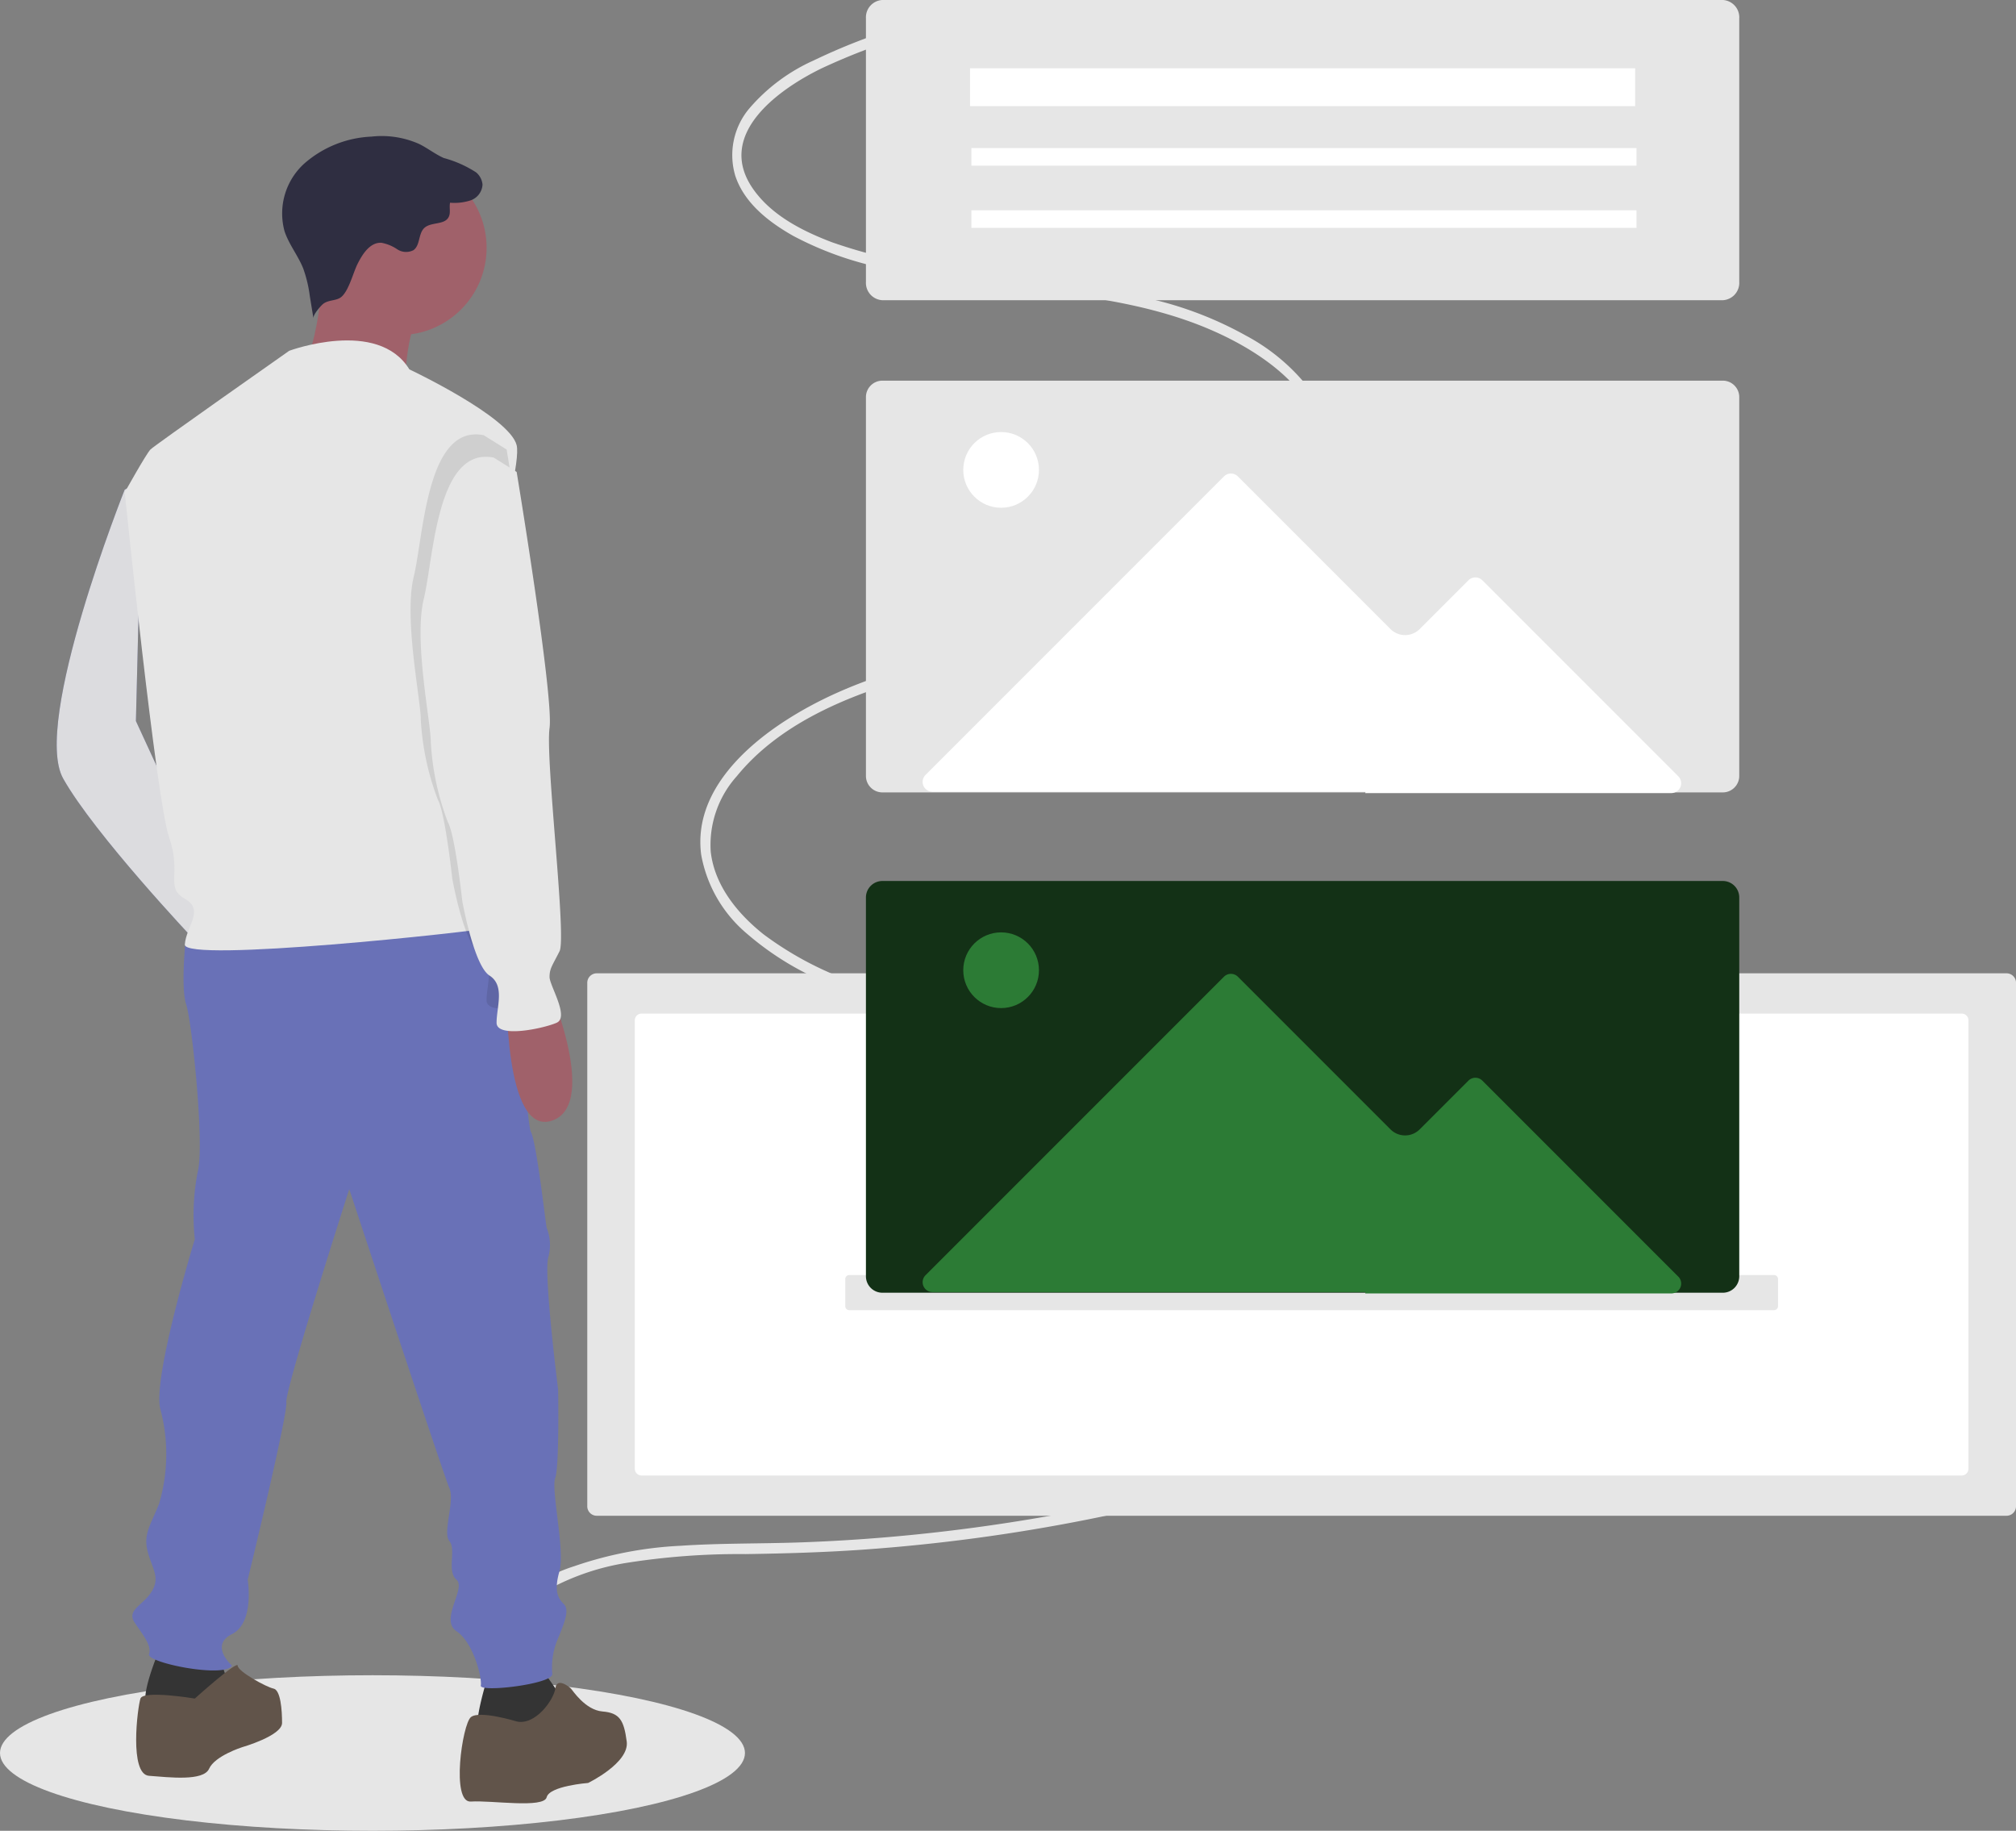 <svg xmlns="http://www.w3.org/2000/svg" width="170.235" height="154.556" viewBox="0 0 170.235 154.556">
  <rect x="0" y="0" width="170.235" height="154.556" fill="#808080" stroke="none"/>
  <defs>
    <style>
      .cls-1, .cls-6 {
        fill: #e6e6e6;
      }

      .cls-2 {
        fill: #fff;
      }

      .cls-3 {
        fill: #133116;
      }

      .cls-4 {
        fill: #2c7b35;
      }

      .cls-5 {
        fill: #575a89;
      }

      .cls-6 {
        opacity: 0.93;
      }

      .cls-7 {
        fill: #343434;
      }

      .cls-8 {
        fill: #6971b7;
      }

      .cls-9 {
        fill: #61544a;
      }

      .cls-10 {
        fill: #a0616a;
      }

      .cls-11 {
        fill: #2f2e41;
      }

      .cls-12 {
        opacity: 0.1;
      }
    </style>
  </defs>
  <g id="undraw_build_wireframe_u9m2" transform="translate(0)">
    <ellipse id="Ellipse_10" data-name="Ellipse 10" class="cls-1" cx="31.453" cy="6.566" rx="31.453" ry="6.566" transform="translate(0 141.424)"/>
    <path id="Path_75" data-name="Path 75" class="cls-1" d="M414.024,267.154c-3.759-.318-8.658-3.095-8.336-7.866a7.291,7.291,0,0,1,3.514-5.32,20.554,20.554,0,0,1,8.136-3.1,60.849,60.849,0,0,1,9.914-.718c3.272-.05,6.539-.141,9.8-.368a151.946,151.946,0,0,0,19.143-2.567,150.786,150.786,0,0,0,18.305-4.854q4.462-1.491,8.828-3.276a72.111,72.111,0,0,0,8.015-3.707c3.395-1.9,8.853-5.454,7.686-10.5-.619-2.677-2.85-4.579-5.008-5.823a36.124,36.124,0,0,0-8.343-3.137c-13.191-3.734-26.4-7.4-39.6-11.1-3.081-.863-6.176-1.691-9.2-2.782a28.246,28.246,0,0,1-8.108-4.2c-2.121-1.684-4.133-4.057-4.468-6.969a8.678,8.678,0,0,1,2.2-6.387c3.522-4.328,9.021-6.634,14.07-8.135,6.273-1.865,12.774-2.74,19.055-4.571,5.072-1.479,10.4-3.73,14.135-7.819a10.836,10.836,0,0,0,2.928-5.728,8.708,8.708,0,0,0-1.589-6.111,16.771,16.771,0,0,0-5.617-4.837,30.6,30.6,0,0,0-7.942-3.068c-5.989-1.463-12.126-1.816-18.183-2.741a42.818,42.818,0,0,1-8.829-2.069c-2.413-.919-5.084-2.235-6.666-4.517-3.264-4.708,2.482-8.555,5.815-10.168a53.567,53.567,0,0,1,7.066-2.709c.513-.164.173-1-.338-.835A51.444,51.444,0,0,0,433,124.053a15.451,15.451,0,0,0-5.479,4.1,6.117,6.117,0,0,0-1.155,5.615c.766,2.367,2.921,3.979,4.89,5.092a28.125,28.125,0,0,0,8.315,2.86c3.012.615,6.054,1,9.094,1.37,6.074.74,12.389,1.277,18.126,3.823,4.014,1.782,9.626,5.381,9.111,10.853a10.171,10.171,0,0,1-3.249,6.093,24.873,24.873,0,0,1-6.679,4.559c-11.209,5.48-24.5,4.445-35.219,11.278-3.644,2.323-7.923,6.234-7.264,11.387a11.315,11.315,0,0,0,3.846,6.674,24.727,24.727,0,0,0,7.7,4.532,87.455,87.455,0,0,0,8.847,2.839q4.966,1.4,9.933,2.785l20.1,5.634,9.986,2.8a47.4,47.4,0,0,1,9.027,3.12c2.346,1.205,5.21,3.315,5.4,6.391.154,2.443-1.56,4.452-3.185,5.861a30.157,30.157,0,0,1-7.033,4.314c-2.849,1.34-5.768,2.526-8.7,3.635a146.61,146.61,0,0,1-18.531,5.619,152.4,152.4,0,0,1-19.165,3.2q-4.891.5-9.809.674c-3.38.12-6.77.06-10.145.286a32.215,32.215,0,0,0-8.989,1.726,14.06,14.06,0,0,0-6.537,4.386,6.812,6.812,0,0,0-1.264,5.4,8.4,8.4,0,0,0,2.984,4.779,10.825,10.825,0,0,0,5.968,2.319c.537.045.643-.849.1-.9Z" transform="translate(-364.285 -118.953)"/>
    <path id="Path_90" data-name="Path 90" class="cls-1" d="M445.194,471.417a.8.8,0,0,0-.8.8v44.192a.8.8,0,0,0,.8.8H564.24a.8.8,0,0,0,.8-.8V472.216a.8.8,0,0,0-.8-.8Z" transform="translate(-394.804 -389.249)"/>
    <path id="Path_91" data-name="Path 91" class="cls-2" d="M462.55,486.3a.571.571,0,0,0-.571.571v37.853a.571.571,0,0,0,.571.571H574.023a.571.571,0,0,0,.571-.571V486.87a.571.571,0,0,0-.571-.571Z" transform="translate(-408.374 -400.733)"/>
    <path id="Path_92" data-name="Path 92" class="cls-1" d="M548.826,252.276a1.392,1.392,0,0,0-1.37,1.409v31.942a1.392,1.392,0,0,0,1.37,1.409h71.005a1.391,1.391,0,0,0,1.37-1.409V253.685a1.391,1.391,0,0,0-1.37-1.409Z" transform="translate(-474.335 -220.141)"/>
    <path id="Path_93" data-name="Path 93" class="cls-1" d="M548.826,111.526a1.468,1.468,0,0,0-1.37,1.546v22.251a1.468,1.468,0,0,0,1.37,1.546h71.005a1.468,1.468,0,0,0,1.37-1.546V113.072a1.468,1.468,0,0,0-1.37-1.546Z" transform="translate(-474.335 -111.526)"/>
    <rect id="Rectangle_12" data-name="Rectangle 12" class="cls-2" width="56.165" height="3.196" transform="translate(81.911 5.765)"/>
    <rect id="Rectangle_13" data-name="Rectangle 13" class="cls-2" width="56.165" height="1.484" transform="translate(82.025 12.5)"/>
    <rect id="Rectangle_14" data-name="Rectangle 14" class="cls-2" width="56.165" height="1.484" transform="translate(82.025 17.751)"/>
    <path id="Path_94" data-name="Path 94" class="cls-2" d="M605.808,313.593h25.848a.832.832,0,0,0,.588-1.42L615.7,295.63a.833.833,0,0,0-1.177,0l-4.114,4.114a1.745,1.745,0,0,1-2.468,0l-12.885-12.885a.833.833,0,0,0-1.177,0l-25.2,25.2a.832.832,0,0,0,.588,1.42h36.571Z" transform="translate(-490.526 -246.64)"/>
    <circle id="Ellipse_12" data-name="Ellipse 12" class="cls-2" cx="3.196" cy="3.196" r="3.196" transform="translate(81.34 36.473)"/>
    <path id="Path_95" data-name="Path 95" class="cls-1" d="M540.152,582.974a.343.343,0,0,0-.342.342V585.6a.343.343,0,0,0,.342.342h78.083a.343.343,0,0,0,.343-.342v-2.283a.343.343,0,0,0-.343-.342Z" transform="translate(-468.435 -475.336)"/>
    <path id="Path_96" data-name="Path 96" class="cls-3" d="M548.826,437.276a1.392,1.392,0,0,0-1.37,1.409v31.942a1.392,1.392,0,0,0,1.37,1.409h71.005a1.391,1.391,0,0,0,1.37-1.409V438.685a1.391,1.391,0,0,0-1.37-1.409Z" transform="translate(-474.335 -362.903)"/>
    <path id="Path_97" data-name="Path 97" class="cls-4" d="M605.808,498.593h25.848a.832.832,0,0,0,.588-1.42L615.7,480.63a.833.833,0,0,0-1.177,0l-4.114,4.113a1.745,1.745,0,0,1-2.468,0l-12.885-12.885a.833.833,0,0,0-1.177,0l-25.2,25.2a.832.832,0,0,0,.588,1.42h36.571Z" transform="translate(-490.526 -389.402)"/>
    <circle id="Ellipse_13" data-name="Ellipse 13" class="cls-4" cx="3.196" cy="3.196" r="3.196" transform="translate(81.34 78.711)"/>
    <g id="undraw_bear_market_ania" transform="translate(4.789 11.497)">
      <path id="Path_100" data-name="Path 100" class="cls-5" d="M951.72,286.6l-1.449.725s-7.851,19.688-5.194,24.4,10.991,13.528,10.991,13.528l1.57-4.469-6.422-13.922Z" transform="translate(-944.528 -257.489)"/>
      <path id="Path_101" data-name="Path 101" class="cls-6" d="M951.72,286.6l-1.449.725s-7.851,19.688-5.194,24.4,10.991,13.528,10.991,13.528l1.57-4.469-6.422-13.922Z" transform="translate(-944.528 -257.489)"/>
      <path id="Path_102" data-name="Path 102" class="cls-7" d="M939.418,679.465s-2.053,4.711-.966,5.073a12.339,12.339,0,0,0,3.744.362c1.329,0,2.9-.483,3.14-.966s-.966-3.624-.966-3.624Z" transform="translate(-930.656 -551.918)"/>
      <path id="Path_103" data-name="Path 103" class="cls-7" d="M827.63,686.577s-1.329,4.227-.725,4.469,2.536,1.329,3.623.966a12.5,12.5,0,0,0,3.14-1.57c.362-.362,0-2.295,0-2.295l-1.691-2.416Z" transform="translate(-791.208 -556.615)"/>
      <path id="Path_104" data-name="Path 104" class="cls-8" d="M831.287,433.547l-1.731.6s-.443,4.107.04,5.556,1.57,11.958.966,14.132a19.4,19.4,0,0,0-.242,5.677s-3.624,11.837-2.9,14.373a14.723,14.723,0,0,1-.121,7.972c-.725,1.812-1.329,2.536-.966,3.986s1.087,2.174.362,3.382-2.174,1.57-1.449,2.657,1.449,1.932,1.208,2.657,6.4,2.053,7.005.966c0,0-1.933-1.691,0-2.657s1.329-4.59,1.329-4.59,3.382-13.89,3.261-14.977,5.314-18,5.314-18,7.972,24.157,8.455,25.244-.6,3.744,0,4.469-.242,2.536.6,3.261-1.449,3.382,0,4.348,2.174,3.986,2.053,4.59,6.039-.121,6.039-.966a6.143,6.143,0,0,1,.483-3.02c.6-1.449.966-2.416.483-2.9s-.845-1.087-.362-2.778-.725-6.885-.362-7.851S861,472.2,861,472.2s-1.208-9.542-.845-11.112a3.866,3.866,0,0,0-.121-2.536c-.121-.6-.845-7.126-1.328-8.093s-1.087-17.514-3.865-18.359S831.287,433.547,831.287,433.547Z" transform="translate(-818.66 -366.393)"/>
      <path id="Path_105" data-name="Path 105" class="cls-9" d="M925.86,688.364s-4.348-.725-4.59,0-.966,6.4.725,6.522,4.59.483,5.073-.6,2.778-1.812,2.778-1.812,3.382-.966,3.382-2.053-.121-2.778-.725-2.9-3.02-1.449-3.02-1.933S925.86,688.364,925.86,688.364Z" transform="translate(-914.199 -556.469)"/>
      <path id="Path_106" data-name="Path 106" class="cls-9" d="M809.491,694.789s-3.14-.966-3.865-.362-1.691,7.247,0,7.126,6.16.6,6.4-.362,3.5-1.208,3.5-1.208,3.5-1.691,3.261-3.5-.6-2.416-2.053-2.536-2.536-1.812-2.657-1.933-1.186-1-1.318-.019S811.062,695.152,809.491,694.789Z" transform="translate(-770.654 -560.962)"/>
      <circle id="Ellipse_14" data-name="Ellipse 14" class="cls-10" cx="7.368" cy="7.368" r="7.368" transform="translate(21.565 2.052)"/>
      <path id="Path_107" data-name="Path 107" class="cls-10" d="M874.54,214.772s-.483,8.093-2.295,8.817,9.18.725,9.18.725.121-5.073,1.691-6.281S874.54,214.772,874.54,214.772Z" transform="translate(-852.008 -203.661)"/>
      <path id="Path_108" data-name="Path 108" class="cls-1" d="M855.562,240.116s7.489-2.778,10.146,1.57c0,0,8.455,3.986,9.059,6.4s-5.073,20.533-5.073,20.533,0,14.977,1.208,16.547,3.5,3.261,1.933,3.624-26.21,3.02-26.089,1.449,1.691-2.9,0-3.865-.242-2.053-1.329-5.194-3.744-29.109-3.744-29.109,1.812-3.261,2.174-3.624S855.562,240.116,855.562,240.116Z" transform="translate(-835.929 -222)"/>
      <path id="Path_109" data-name="Path 109" class="cls-10" d="M826.357,453.867s4.711,10.629.6,12.078-3.865-11.233-3.865-11.233Z" transform="translate(-785.104 -382.847)"/>
      <path id="Path_110" data-name="Path 110" class="cls-11" d="M859.735,181.219c.427-.856,1.066-1.843,2.021-1.791a3.49,3.49,0,0,1,1.33.547,1.36,1.36,0,0,0,1.375.076c.576-.411.4-1.386.912-1.871.562-.53,1.693-.234,2.055-.916.194-.364.037-.816.122-1.219a4.392,4.392,0,0,0,1.741-.2,1.5,1.5,0,0,0,1-1.321,1.512,1.512,0,0,0-.54-1.039,9.571,9.571,0,0,0-2.733-1.214c-.729-.326-1.363-.834-2.08-1.186a7.778,7.778,0,0,0-4.027-.62,9.2,9.2,0,0,0-5.686,2.288,5.686,5.686,0,0,0-1.654,5.691c.368,1.122,1.149,2.065,1.584,3.163a11.072,11.072,0,0,1,.552,2.32l.306,1.876c-.048-.292.594-1.024.8-1.2.459-.38,1.126-.251,1.551-.6C859,183.478,859.364,181.961,859.735,181.219Z" transform="translate(-834.335 -170.429)"/>
      <path id="Path_111" data-name="Path 111" class="cls-12" d="M836.452,270.965l1.933,1.208s3.14,18.963,2.778,21.62,1.449,17.634.846,18.842-.846,1.449-.846,2.174,1.691,3.382.6,3.865-5.073,1.329-5.073,0,.725-3.14-.6-3.986-2.295-6.281-2.295-6.281-.6-5.556-1.208-6.643A22.322,22.322,0,0,1,831.137,295c0-1.691-1.449-8.576-.6-12.078S831.62,270,836.452,270.965Z" transform="translate(-800.392 -245.722)"/>
      <path id="Path_112" data-name="Path 112" class="cls-1" d="M833.078,269.518l1.933,1.208s3.14,18.963,2.778,21.62,1.449,17.635.845,18.842-.845,1.449-.845,2.174,1.691,3.382.6,3.865-5.073,1.329-5.073,0,.725-3.14-.6-3.986-2.295-6.281-2.295-6.281-.6-5.556-1.208-6.643a22.32,22.32,0,0,1-1.449-6.764c0-1.691-1.449-8.576-.6-12.078S828.246,268.552,833.078,269.518Z" transform="translate(-796.173 -242.383)"/>
    </g>
  </g>
</svg>
